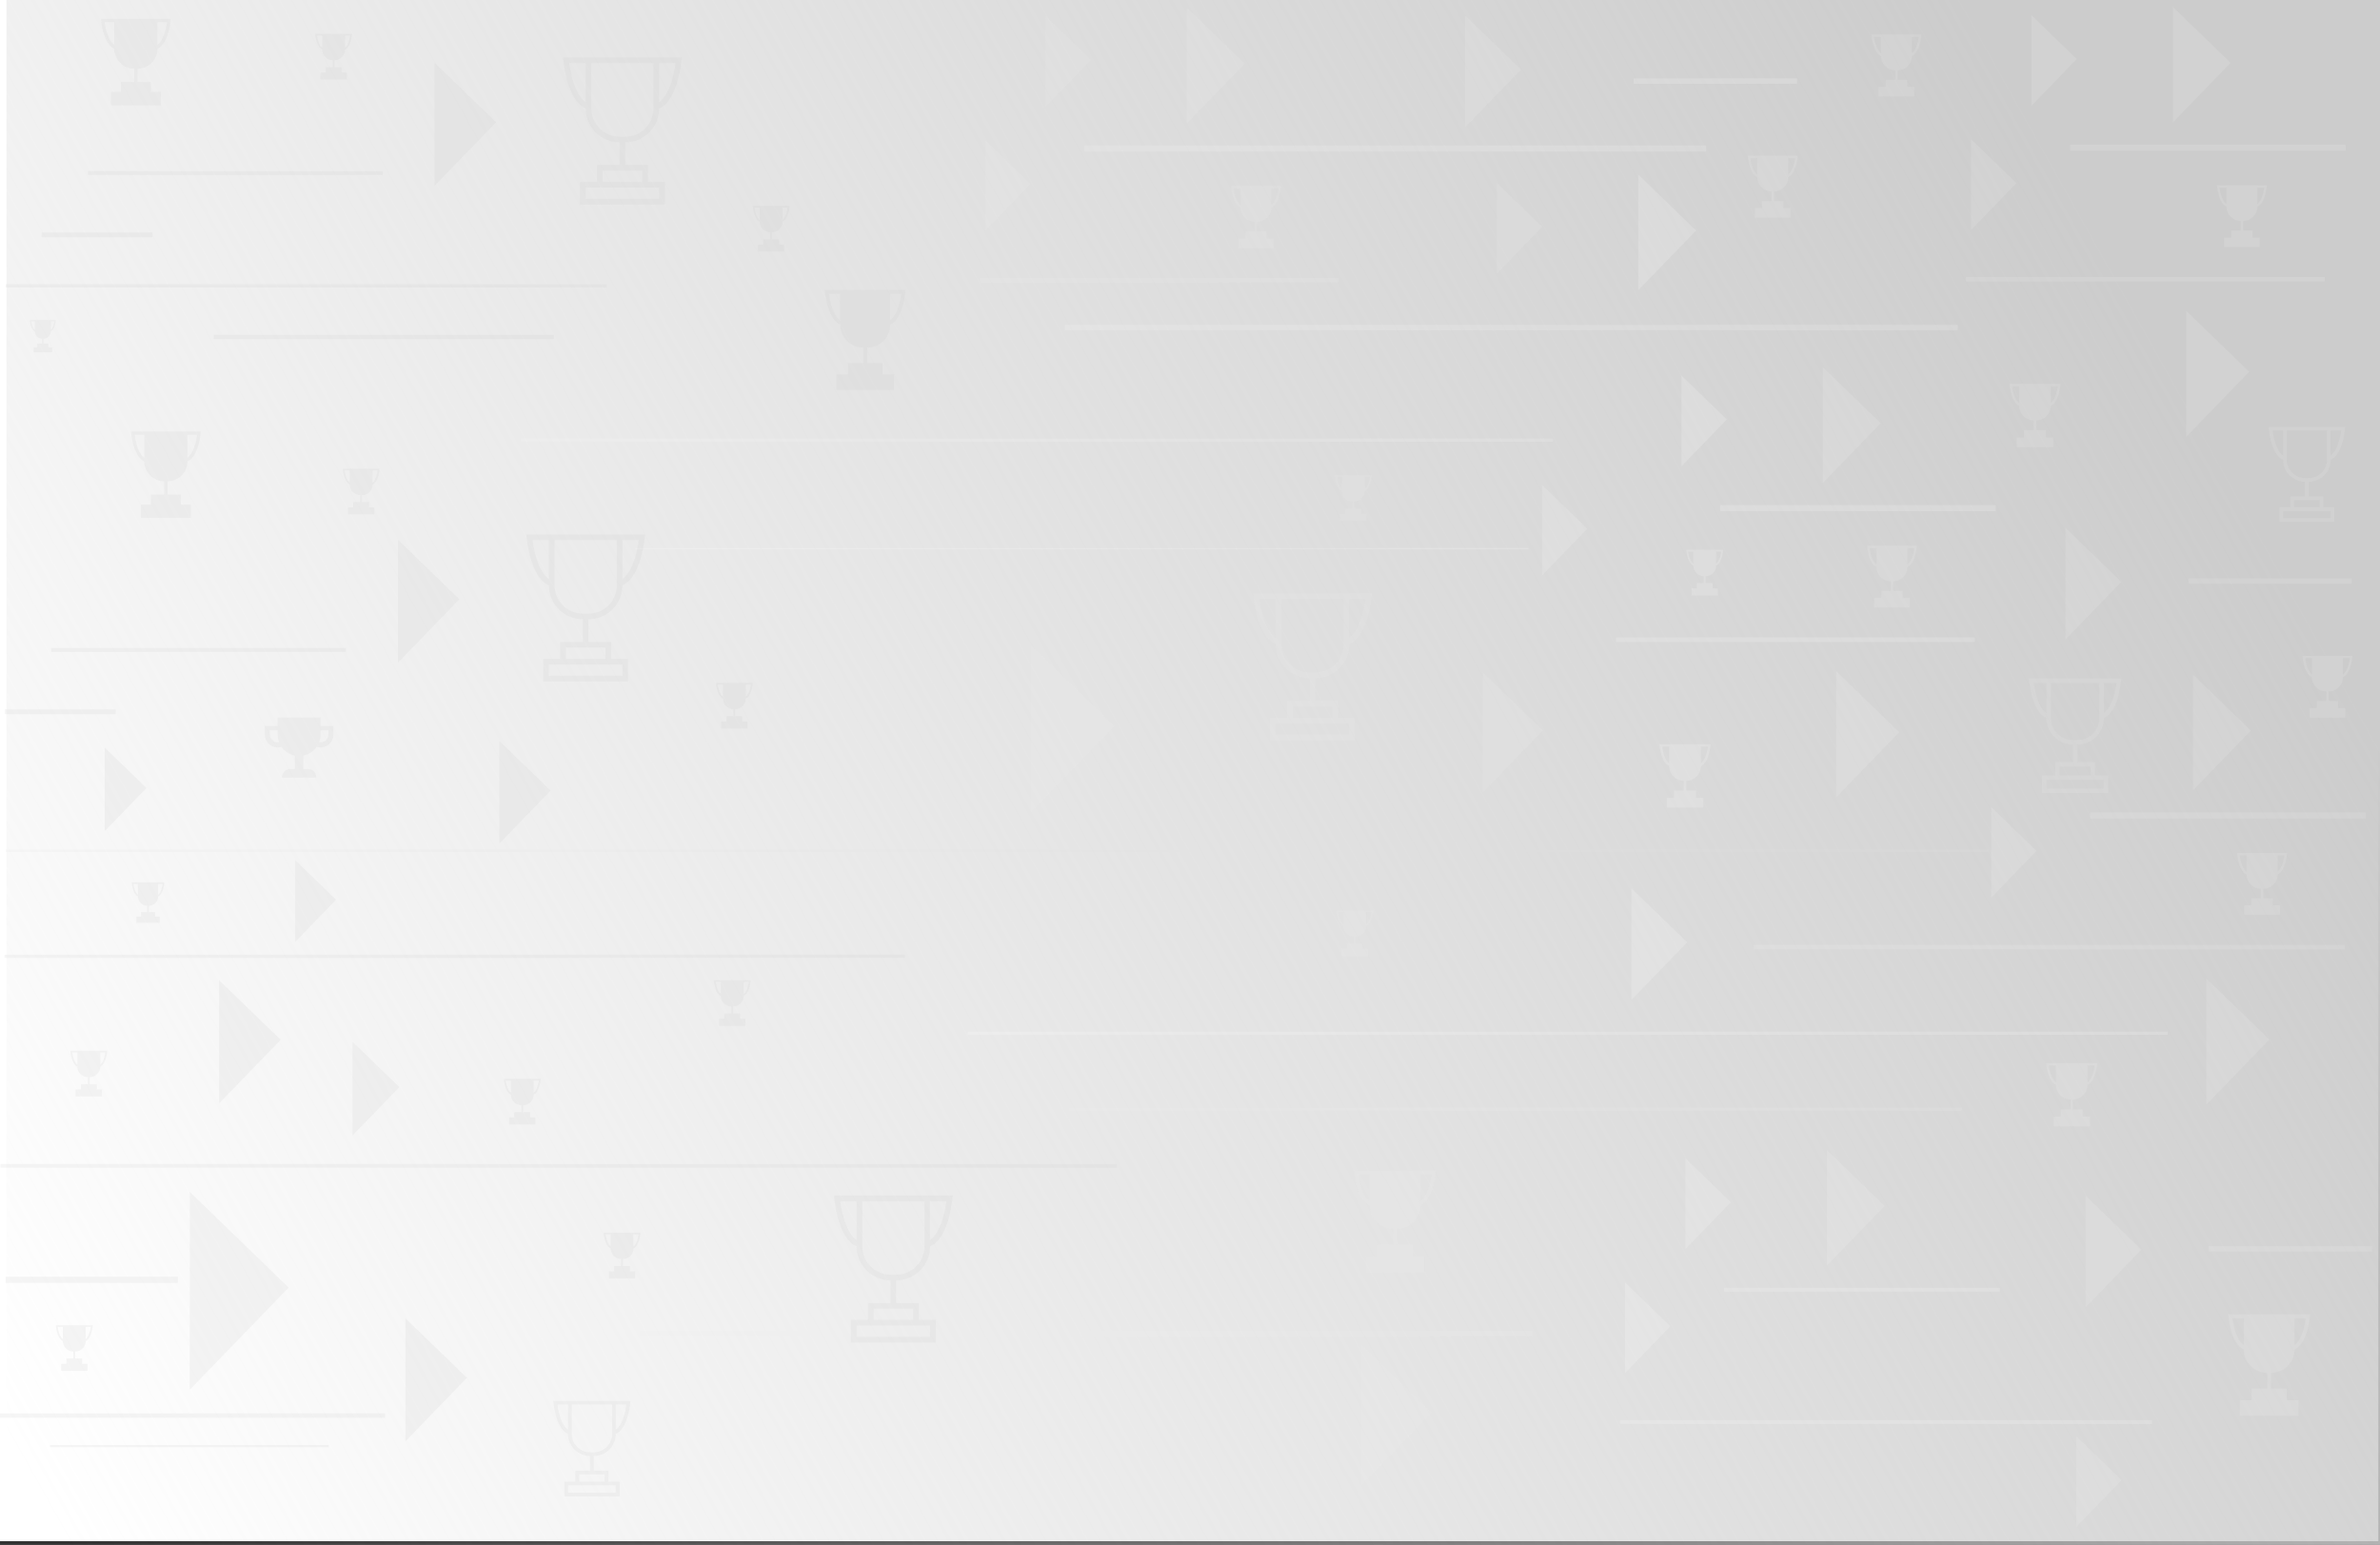 <?xml version="1.0" encoding="UTF-8" standalone="no"?>
<!-- Created with Inkscape (http://www.inkscape.org/) -->

<svg
   xmlns:dc="http://purl.org/dc/elements/1.1/"
   xmlns:cc="http://creativecommons.org/ns#"
   xmlns:rdf="http://www.w3.org/1999/02/22-rdf-syntax-ns#"
   xmlns:svg="http://www.w3.org/2000/svg"
   xmlns="http://www.w3.org/2000/svg"
   xmlns:xlink="http://www.w3.org/1999/xlink"
   xmlns:sodipodi="http://sodipodi.sourceforge.net/DTD/sodipodi-0.dtd"
   xmlns:inkscape="http://www.inkscape.org/namespaces/inkscape"
   width="972"
   height="631"
   id="svg2"
   version="1.1"
   inkscape:version="0.48.4 r9939"
   sodipodi:docname="background_challenge_w.svg">
  <rect width="100%" height="100%" fill="#333333" stroke="none"/>
  <defs
     id="defs4">
    <linearGradient
       inkscape:collect="always"
       id="linearGradient3985">
      <stop
         style="stop-color:#cccccc;stop-opacity:1;"
         offset="0"
         id="stop3987" />
      <stop
         style="stop-color:#cccccc;stop-opacity:0;"
         offset="1"
         id="stop3989" />
    </linearGradient>
    <linearGradient
       id="linearGradient3967">
      <stop
         style="stop-color:#0b6ed4;stop-opacity:1;"
         offset="0"
         id="stop3969" />
      <stop
         style="stop-color:#3282da;stop-opacity:0;"
         offset="1"
         id="stop3971" />
    </linearGradient>
    <linearGradient
       inkscape:collect="always"
       id="linearGradient3784">
      <stop
         style="stop-color:#ee6018;stop-opacity:1;"
         offset="0"
         id="stop3786" />
      <stop
         style="stop-color:#ee6018;stop-opacity:0;"
         offset="1"
         id="stop3788" />
    </linearGradient>
    <linearGradient
       inkscape:collect="always"
       xlink:href="#linearGradient3784"
       id="linearGradient3796"
       gradientUnits="userSpaceOnUse"
       gradientTransform="translate(427.143,-124.286)"
       x1="639.5"
       y1="455.219"
       x2="-113.786"
       y2="512.362" />
    <linearGradient
       inkscape:collect="always"
       xlink:href="#linearGradient3985"
       id="linearGradient3993"
       x1="1016.834"
       y1="1357.094"
       x2="157.866"
       y2="1837.927"
       gradientUnits="userSpaceOnUse"
       gradientTransform="translate(-137.381,-798.021)" />
  </defs>
  <sodipodi:namedview
     id="base"
     pagecolor="#ffffff"
     bordercolor="#666666"
     borderopacity="1.0"
     inkscape:pageopacity="0.0"
     inkscape:pageshadow="2"
     inkscape:zoom="1.4"
     inkscape:cx="535.58927"
     inkscape:cy="314.8292"
     inkscape:document-units="px"
     inkscape:current-layer="layer1"
     showgrid="false"
     inkscape:window-width="1855"
     inkscape:window-height="1056"
     inkscape:window-x="65"
     inkscape:window-y="24"
     inkscape:window-maximized="1" />
  <g
     inkscape:label="Calque 1"
     inkscape:groupmode="layer"
     id="layer1"
     transform="translate(0,-421.362)">
    <rect
       style="fill:#ffffff;fill-opacity:1;fill-rule:evenodd;stroke:none"
       id="rect2996-3"
       width="971.429"
       height="631.429"
       x="-0.107"
       y="419.398" />
    <rect
       style="fill:url(#linearGradient3993);fill-opacity:1;fill-rule:evenodd;stroke:none"
       id="rect2996-3-1"
       width="971.429"
       height="631.429"
       x="2.641"
       y="421.146" />
    <rect
       style="opacity:0.161;fill:#e2e2e2;fill-opacity:1;stroke:none"
       id="rect3798-6-5"
       width="809.754"
       height="1"
       x="2.354"
       y="768.335"
       ry="0.037" />
    <rect
       style="opacity:0.161;fill:#cccccc;fill-opacity:1;stroke:none"
       id="rect3798-6-5-6"
       width="367.736"
       height="1.275"
       x="1.844"
       y="811.308"
       ry="0.047" />
    <rect
       style="opacity:0.161;fill:#fefefe;fill-opacity:1;stroke:none"
       id="rect3798-6-5-6-0"
       width="490.092"
       height="1.26"
       x="395.198"
       y="-843.99"
       ry="0.047"
       transform="scale(1,-1)" />
    <rect
       style="opacity:0.161;fill:#fefefe;fill-opacity:1;stroke:none"
       id="rect3798-6-5-6-6"
       width="364.735"
       height="0.529"
       x="259.516"
       y="645.209"
       ry="0.02" />
    <rect
       style="opacity:0.161;fill:#cccccc;fill-opacity:1;stroke:none"
       id="rect3798-6-5-6-2"
       width="45.308"
       height="1.948"
       x="1.96"
       y="711.104"
       ry="0.072" />
    <rect
       style="opacity:0.161;fill:#fafafa;fill-opacity:1;stroke:none"
       id="rect3798-6-5-6-61"
       width="364.735"
       height="2.227"
       x="434.822"
       y="554.014"
       ry="0.082" />
    <rect
       style="opacity:0.161;fill:#cccccc;fill-opacity:1;stroke:none"
       id="rect3798-6-5-6-8"
       width="455.99"
       height="1.504"
       x="0.159"
       y="896.77"
       ry="0.056" />
    <path
       inkscape:connector-curvature="0"
       style="opacity:0.161;fill:#f1f1f1;fill-opacity:1;stroke:none"
       d="m 605.626,695.993 0,48.975 24.429,-25.229 c 0.025,-0.025 0.025,-0.071 0,-0.096 l -24.429,-23.649 z"
       id="rect4033-9" />
    <path
       inkscape:connector-curvature="0"
       style="opacity:0.161;fill:#f1f1f1;fill-opacity:1;stroke:none"
       d="m 555.899,970.507 0,57.55 28.706,-29.647 c 0.029,-0.03 0.03,-0.084 0,-0.113 l -28.706,-27.79 z"
       id="rect4033-2" />
    <path
       inkscape:connector-curvature="0"
       style="opacity:0.161;fill:#cccccc;fill-opacity:1;stroke:none"
       d="m 143.989,846.891 0,38.198 19.053,-19.678 c 0.019,-0.02 0.02,-0.056 0,-0.075 l -19.053,-18.445 z"
       id="rect4033-0" />
    <path
       inkscape:connector-curvature="0"
       style="opacity:0.111;fill:#ffffff;fill-opacity:1;stroke:none"
       d="m 749.934,695.493 0,51.495 25.686,-26.528 c 0.026,-0.027 0.027,-0.075 0,-0.101 l -25.686,-24.866 z"
       id="rect4033-9-3" />
    <path
       inkscape:connector-curvature="0"
       style="opacity:0.161;fill:#f8f8f8;fill-opacity:1;stroke:none"
       d="m 629.729,619.374 0,37.046 18.479,-19.084 c 0.019,-0.019 0.019,-0.054 0,-0.073 l -18.479,-17.889 z"
       id="rect4033-9-3-6" />
    <path
       inkscape:connector-curvature="0"
       style="opacity:0.161;fill:#cccccc;fill-opacity:1;stroke:none"
       d="m 162.488,641.799 0,50.246 25.063,-25.884 c 0.025,-0.026 0.026,-0.073 0,-0.099 l -25.063,-24.263 z"
       id="rect4033-7-7" />
    <path
       inkscape:connector-curvature="0"
       style="opacity:0.161;fill:#cccccc;fill-opacity:1;stroke:none"
       d="m 42.773,726.687 0,34.131 17.025,-17.583 c 0.017,-0.018 0.018,-0.05 0,-0.067 L 42.773,726.687 z"
       id="rect4033-7-5" />
    <path
       inkscape:connector-curvature="0"
       style="opacity:0.161;fill:#cccccc;fill-opacity:1;stroke:none"
       d="m 89.471,821.68 0,50.363 25.121,-25.945 c 0.025,-0.026 0.026,-0.073 0,-0.099 L 89.471,821.68 z"
       id="rect4033-7-3" />
    <rect
       style="opacity:0.161;fill:#ffffff;fill-opacity:1;stroke:none"
       id="rect3798-6-5-6-0-2"
       width="146.53"
       height="1.86"
       x="660.01"
       y="-683.574"
       ry="0.069"
       transform="scale(1,-1)" />
    <path
       inkscape:connector-curvature="0"
       style="opacity:0.161;fill:#ffffff;fill-opacity:1;stroke:none"
       d="m 666.288,784.17 0,45.573 22.732,-23.477 c 0.023,-0.024 0.024,-0.067 0,-0.089 l -22.732,-22.007 z"
       id="rect4033-9-3-9" />
    <path
       inkscape:connector-curvature="0"
       style="opacity:0.161;fill:#cccccc;fill-opacity:1;stroke:none"
       d="m 203.954,724.026 0,41.827 20.863,-21.547 c 0.021,-0.022 0.021,-0.061 0,-0.082 l -20.863,-20.198 z"
       id="rect4033-7-7-0" />
    <path
       inkscape:connector-curvature="0"
       style="opacity:0.161;fill:#cccccc;fill-opacity:1;stroke:none"
       d="m 120.547,772.653 0,33.408 16.664,-17.21 c 0.017,-0.017 0.017,-0.049 0,-0.066 l -16.664,-16.132 z"
       id="rect4033-7-7-1" />
    <rect
       style="opacity:0.161;fill:#cccccc;fill-opacity:1;stroke:none"
       id="rect3798-6-5-6-0-0"
       width="120.386"
       height="1.56"
       x="20.92"
       y="-687.627"
       ry="0.058"
       transform="scale(1,-1)" />
    <rect
       style="opacity:0.161;fill:#fafafa;fill-opacity:1;stroke:none"
       id="rect3798-6-5-6-0-2-2"
       width="421.62"
       height="1.29"
       x="212.626"
       y="-601.777"
       ry="0.048"
       transform="scale(1,-1)" />
    <path
       inkscape:connector-curvature="0"
       style="opacity:0.161;fill:#f1f1f1;fill-opacity:1;stroke:none"
       d="m 421.084,684.928 0,68.105 33.971,-35.085 c 0.034,-0.035 0.035,-0.099 0,-0.134 l -33.971,-32.887 z"
       id="rect4033-7-51" />
    <rect
       style="opacity:0.161;fill:#cccccc;fill-opacity:1;stroke:none"
       id="rect3798-6-5-6-2-7"
       width="138.964"
       height="1.648"
       x="87.277"
       y="558.146"
       ry="0.061" />
    <rect
       style="opacity:0.161;fill:#cccccc;fill-opacity:1;stroke:none"
       id="rect3798-6-5-6-2-1"
       width="245.529"
       height="1.347"
       x="2.326"
       y="537.433"
       ry="0.05" />
    <path
       inkscape:connector-curvature="0"
       style="opacity:0.161;fill:#cccccc;fill-opacity:1;stroke:none"
       d="m 77.506,908.155 0,80.791 40.299,-41.62 c 0.041,-0.042 0.042,-0.118 0,-0.159 L 77.506,908.155 z"
       id="rect4033-7-0" />
    <path
       inkscape:connector-curvature="0"
       style="opacity:0.161;fill:#cccccc;fill-opacity:1;stroke:none"
       d="m 165.588,959.785 0,50.246 25.063,-25.884 c 0.025,-0.026 0.026,-0.073 0,-0.099 l -25.063,-24.263 z"
       id="rect4033-7-7-6" />
    <rect
       style="opacity:0.161;fill:#cccccc;fill-opacity:1;stroke:none"
       id="rect3798-6-5-6-0-0-9"
       width="113.782"
       height="0.854"
       x="20.448"
       y="-1012.407"
       ry="0.032"
       transform="scale(1,-1)" />
    <rect
       style="opacity:0.161;fill:#cccccc;fill-opacity:1;stroke:none"
       id="rect3798-6-5-6-2-3-2"
       width="158.776"
       height="1.798"
       x="-1.479"
       y="998.606"
       ry="0.066" />
    <rect
       style="opacity:0.161;fill:#cccccc;fill-opacity:1;stroke:none"
       id="rect3798-6-5-6-2-12-4"
       width="70.372"
       height="2.548"
       x="2.273"
       y="942.772"
       ry="0.094" />
    <path
       inkscape:connector-curvature="0"
       style="opacity:0.111;fill:#ffffff;fill-opacity:1;stroke:none"
       d="m 744.476,571.359 0,47.235 23.561,-24.333 c 0.024,-0.025 0.024,-0.069 0,-0.093 l -23.561,-22.809 z"
       id="rect4033-9-3-6-4" />
    <path
       inkscape:connector-curvature="0"
       style="opacity:0.161;fill:#ffffff;fill-opacity:1;stroke:none"
       d="m 686.733,574.755 0,37.046 18.479,-19.084 c 0.019,-0.019 0.019,-0.054 0,-0.073 l -18.479,-17.889 z"
       id="rect4033-9-3-6-5" />
    <rect
       style="opacity:0.161;fill:#ffffff;fill-opacity:1;stroke:none"
       id="rect3798-6-5-6-0-2-9"
       width="112.569"
       height="2.461"
       x="702.524"
       y="-630.117"
       ry="0.091"
       transform="scale(1,-1)" />
    <rect
       style="opacity:0.161;fill:#f0f0f0;fill-opacity:1;stroke:none"
       id="rect3798-6-5-6-6-1"
       width="364.735"
       height="2.227"
       x="261.118"
       y="964.902"
       ry="0.082" />
    <rect
       style="opacity:0.161;fill:#f0f0f0;fill-opacity:1;stroke:none"
       id="rect3798-6-5-6-61-2"
       width="364.735"
       height="1.275"
       x="436.424"
       y="873.707"
       ry="0.047" />
    <path
       inkscape:connector-curvature="0"
       style="opacity:0.161;fill:#ffffff;fill-opacity:1;stroke:none"
       d="m 663.656,945.127 0,37.046 18.479,-19.084 c 0.018,-0.019 0.019,-0.054 0,-0.073 l -18.479,-17.889 z"
       id="rect4033-9-3-6-8" />
    <rect
       style="opacity:0.161;fill:#ffffff;fill-opacity:1;stroke:none"
       id="rect3798-6-5-6-0-2-96"
       width="217.241"
       height="1.568"
       x="661.612"
       y="-1002.974"
       ry="0.058"
       transform="scale(1,-1)" />
    <path
       inkscape:connector-curvature="0"
       style="opacity:0.111;fill:#ffffff;fill-opacity:1;stroke:none"
       d="m 746.078,891.051 0,47.235 23.561,-24.333 c 0.024,-0.025 0.024,-0.069 0,-0.093 l -23.561,-22.809 z"
       id="rect4033-9-3-6-4-0" />
    <path
       inkscape:connector-curvature="0"
       style="opacity:0.161;fill:#ffffff;fill-opacity:1;stroke:none"
       d="m 688.335,894.447 0,37.046 18.479,-19.084 c 0.018,-0.019 0.019,-0.054 0,-0.073 l -18.479,-17.889 z"
       id="rect4033-9-3-6-5-6" />
    <rect
       style="opacity:0.161;fill:#ffffff;fill-opacity:1;stroke:none"
       id="rect3798-6-5-6-0-2-9-4"
       width="112.569"
       height="1.56"
       x="704.126"
       y="-948.909"
       ry="0.058"
       transform="scale(1,-1)" />
    <path
       id="path3057"
       d="m 130.934,717.865 v -3.509 h -17.543 v 3.509 h -5.263 v 3.509 c 0,2.907 2.356,5.263 5.263,5.263 0.55,0 1.081,-0.084 1.58,-0.241 1.266,1.81 3.196,3.119 5.437,3.574 v 5.438 h -1.754 c -1.938,0 -3.509,1.571 -3.509,3.509 h 14.034 c 0,-1.938 -1.571,-3.509 -3.509,-3.509 h -1.754 v -5.438 c 2.241,-0.455 4.172,-1.765 5.437,-3.574 0.498,0.157 1.029,0.241 1.58,0.241 2.907,0 5.263,-2.356 5.263,-5.263 v -3.509 h -5.263 z m -17.543,6.688 c -1.753,0 -3.18,-1.426 -3.18,-3.18 v -1.754 h 3.18 v 1.754 c 0,1.102 0.203,2.155 0.575,3.127 -0.187,0.034 -0.378,0.053 -0.575,0.053 z M 134.114,721.373 c 0,1.753 -1.426,3.18 -3.18,3.18 -0.196,0 -0.388,-0.018 -0.575,-0.053 0.371,-0.971 0.575,-2.025 0.575,-3.127 v -1.754 h 3.18 v 1.754 z"
       inkscape:connector-curvature="0"
       style="opacity:0.161;fill:#cccccc;fill-opacity:1" />
    <path
       id="path3068"
       d="m 692.65,747.221 v -2.984 h -3.979 v -3.979 c 3.297,0 5.969,-2.669 5.969,-5.962 v -0.011 c 3.482,-1.492 3.979,-8.953 3.979,-8.953 h -20.891 c 0,0 0.497,7.461 3.979,8.953 v 0.011 c 0,3.291 2.677,5.959 5.969,5.962 v 3.979 h -3.979 v 2.984 h -2.984 v 3.979 h 14.922 v -3.979 h -2.984 z m -10.943,-20.89 v 6.864 c -2.334,-1.67 -2.885,-6.864 -2.885,-6.864 h 2.885 z m 12.914,0 h 2.885 c 0,0 -0.552,5.174 -2.885,6.844 v -6.844 z"
       inkscape:connector-curvature="0"
       style="opacity:0.161;fill:#ffffff;fill-opacity:1" />
    <path
       id="path3079"
       d="m 546.428,714.506 h 6.926 v 9.235 h -34.631 v -9.235 h 6.926 V 707.58 h 9.235 v -9.235 c -7.64,0 -13.852,-6.199 -13.852,-13.836 v -0.023 c -8.081,-3.463 -9.235,-20.779 -9.235,-20.779 h 48.483 c 0,0 -1.154,17.315 -9.235,20.779 v 0.023 c 0,7.642 -6.201,13.829 -13.852,13.836 V 707.58 h 9.235 v 6.926 z m -23.087,-48.483 v 18.451 c 0,6.386 5.169,11.562 11.546,11.562 h 2.304 c 6.377,0 11.546,-5.16 11.546,-11.562 v -18.451 h -25.396 z m -2.309,0 h -6.695 c 0,0 1.279,12.054 6.695,15.93 v -15.93 z m 29.972,0 v 15.884 c 5.416,-3.876 6.695,-15.884 6.695,-15.884 h -6.695 z m -23.046,43.866 v 4.617 h 16.161 v -4.617 h -16.161 z m -6.926,6.926 v 4.617 h 30.013 v -4.617 h -30.013 z"
       inkscape:connector-curvature="0"
       style="opacity:0.161;fill:#f1f1f1;fill-opacity:1" />
    <path
       id="path3068-3"
       d="m 777.07,665.606 v -2.915 h -3.887 v -3.887 c 3.22,0 5.83,-2.607 5.83,-5.823 v -0.01 c 3.401,-1.458 3.887,-8.745 3.887,-8.745 h -20.406 c 0,0 0.486,7.288 3.887,8.745 v 0.01 c 0,3.214 2.615,5.82 5.83,5.823 v 3.887 h -3.887 v 2.915 h -2.915 v 3.887 h 14.575 v -3.887 h -2.915 z m -10.689,-20.406 v 6.705 c -2.28,-1.631 -2.818,-6.705 -2.818,-6.705 h 2.818 z m 12.615,0 h 2.818 c 0,0 -0.539,5.054 -2.818,6.685 v -6.685 z"
       inkscape:connector-curvature="0"
       style="opacity:0.111;fill:#ffffff;fill-opacity:1" />
    <path
       id="path3068-6"
       d="m 555.929,631.2 v -2.153 h -2.871 v -2.871 c 2.379,0 4.306,-1.926 4.306,-4.301 v -0.008 c 2.512,-1.077 2.871,-6.46 2.871,-6.46 h -15.072 c 0,0 0.359,5.383 2.871,6.46 v 0.008 c 0,2.374 1.931,4.299 4.306,4.301 v 2.871 h -2.871 v 2.153 h -2.153 v 2.871 h 10.766 v -2.871 h -2.153 z m -7.895,-15.072 v 4.952 c -1.684,-1.205 -2.081,-4.952 -2.081,-4.952 h 2.081 z m 9.318,0 h 2.081 c 0,0 -0.398,3.733 -2.081,4.938 v -4.938 z"
       inkscape:connector-curvature="0"
       style="opacity:0.161;fill:#f1f1f1;fill-opacity:1" />
    <path
       id="path3068-7"
       d="m 360.416,574.351 v -4.716 h -6.288 v -6.288 c 5.21,0 9.432,-4.218 9.432,-9.421 v -0.017 c 5.502,-2.358 6.288,-14.148 6.288,-14.148 h -33.012 c 0,0 0.786,11.79 6.288,14.148 v 0.017 c 0,5.2 4.23,9.416 9.432,9.421 v 6.288 h -6.288 v 4.716 h -4.716 v 6.288 h 23.58 v -6.288 h -4.716 z m -17.292,-33.012 v 10.847 c -3.688,-2.639 -4.559,-10.847 -4.559,-10.847 h 4.559 z m 20.407,0 h 4.559 c 0,0 -0.872,8.176 -4.559,10.815 v -10.815 z"
       inkscape:connector-curvature="0"
       style="opacity:0.161;fill:#cccccc;fill-opacity:1" />
    <path
       id="path3068-5"
       d="m 556.529,808.908 v -2.153 h -2.871 v -2.871 c 2.379,0 4.306,-1.926 4.306,-4.301 v -0.008 c 2.512,-1.077 2.871,-6.46 2.871,-6.46 h -15.072 c 0,0 0.359,5.383 2.871,6.46 v 0.008 c 0,2.374 1.931,4.299 4.306,4.301 v 2.871 h -2.871 v 2.153 h -2.153 v 2.871 h 10.766 v -2.871 h -2.153 z m -7.895,-15.072 v 4.952 c -1.684,-1.205 -2.081,-4.952 -2.081,-4.952 h 2.081 z m 9.318,0 h 2.081 c 0,0 -0.398,3.733 -2.081,4.938 v -4.938 z"
       inkscape:connector-curvature="0"
       style="opacity:0.161;fill:#f1f1f1;fill-opacity:1" />
    <path
       id="path3068-7-6"
       d="m 73.864,627.44 v -4.073 h -5.43 v -5.43 c 4.499,0 8.145,-3.642 8.145,-8.136 v -0.014 c 4.751,-2.036 5.43,-12.218 5.43,-12.218 H 53.501 c 0,0 0.679,10.182 5.43,12.218 v 0.014 c 0,4.491 3.653,8.132 8.145,8.136 v 5.43 h -5.43 v 4.073 h -4.073 v 5.43 H 77.937 v -5.43 h -4.073 z m -14.933,-28.509 v 9.367 c -3.185,-2.279 -3.937,-9.367 -3.937,-9.367 h 3.937 z m 17.624,0 h 3.937 c 0,0 -0.753,7.061 -3.937,9.34 v -9.34 z"
       inkscape:connector-curvature="0"
       style="opacity:0.161;fill:#cccccc;fill-opacity:1" />
    <path
       id="path3068-6-2"
       d="m 150.727,628.589 v -2.153 h -2.871 v -2.871 c 2.379,0 4.306,-1.926 4.306,-4.301 v -0.008 c 2.512,-1.077 2.871,-6.46 2.871,-6.46 h -15.072 c 0,0 0.359,5.383 2.871,6.46 v 0.008 c 0,2.374 1.931,4.299 4.306,4.301 v 2.871 h -2.871 v 2.153 h -2.153 v 2.871 h 10.766 v -2.871 h -2.153 z m -7.895,-15.072 v 4.952 c -1.684,-1.205 -2.081,-4.952 -2.081,-4.952 h 2.081 z m 9.318,0 h 2.081 c 0,0 -0.398,3.733 -2.081,4.938 v -4.938 z"
       inkscape:connector-curvature="0"
       style="opacity:0.161;fill:#cccccc;fill-opacity:1" />
    <path
       id="path3068-6-9"
       d="m 303.131,716.041 v -2.153 h -2.871 v -2.871 c 2.379,0 4.306,-1.926 4.306,-4.301 v -0.008 c 2.512,-1.077 2.871,-6.46 2.871,-6.46 h -15.072 c 0,0 0.359,5.383 2.871,6.46 v 0.008 c 0,2.374 1.931,4.299 4.306,4.301 v 2.871 h -2.871 v 2.153 h -2.153 v 2.871 h 10.766 v -2.871 h -2.153 z m -7.895,-15.072 v 4.952 c -1.684,-1.205 -2.081,-4.952 -2.081,-4.952 h 2.081 z m 9.318,0 h 2.081 c 0,0 -0.398,3.733 -2.081,4.938 v -4.938 z"
       inkscape:connector-curvature="0"
       style="opacity:0.161;fill:#cccccc;fill-opacity:1" />
    <path
       id="path3068-6-1"
       d="m 302.281,837.454 v -2.153 h -2.871 v -2.871 c 2.379,0 4.306,-1.926 4.306,-4.301 v -0.008 c 2.512,-1.077 2.871,-6.46 2.871,-6.46 h -15.072 c 0,0 0.359,5.383 2.871,6.46 v 0.008 c 0,2.374 1.931,4.299 4.306,4.301 v 2.871 h -2.871 v 2.153 h -2.153 v 2.871 h 10.766 v -2.871 h -2.153 z m -7.895,-15.072 v 4.952 c -1.684,-1.205 -2.081,-4.952 -2.081,-4.952 h 2.081 z m 9.318,0 h 2.081 c 0,0 -0.398,3.733 -2.081,4.938 v -4.938 z"
       inkscape:connector-curvature="0"
       style="opacity:0.161;fill:#cccccc;fill-opacity:1" />
    <path
       id="path3068-6-27"
       d="m 216.528,877.783 v -2.153 h -2.871 v -2.871 c 2.379,0 4.306,-1.926 4.306,-4.301 v -0.008 c 2.512,-1.077 2.871,-6.46 2.871,-6.46 h -15.072 c 0,0 0.359,5.383 2.871,6.46 v 0.008 c 0,2.374 1.931,4.299 4.306,4.301 v 2.871 h -2.871 v 2.153 h -2.153 v 2.871 h 10.766 v -2.871 h -2.153 z m -7.895,-15.072 v 4.952 c -1.684,-1.205 -2.081,-4.952 -2.081,-4.952 h 2.081 z m 9.318,0 h 2.081 c 0,0 -0.398,3.733 -2.081,4.938 v -4.938 z"
       inkscape:connector-curvature="0"
       style="opacity:0.161;fill:#cccccc;fill-opacity:1" />
    <path
       id="path3068-6-0"
       d="m 39.503,866.321 v -2.153 h -2.871 v -2.871 c 2.379,0 4.306,-1.926 4.306,-4.301 v -0.008 c 2.512,-1.077 2.871,-6.46 2.871,-6.46 H 28.737 c 0,0 0.359,5.383 2.871,6.46 v 0.008 c 0,2.374 1.931,4.299 4.306,4.301 v 2.871 h -2.871 v 2.153 h -2.153 v 2.871 H 41.656 v -2.871 h -2.153 z m -7.895,-15.072 v 4.952 c -1.684,-1.205 -2.081,-4.952 -2.081,-4.952 h 2.081 z m 9.318,0 h 2.081 c 0,0 -0.398,3.733 -2.081,4.938 v -4.938 z"
       inkscape:connector-curvature="0"
       style="opacity:0.161;fill:#cccccc;fill-opacity:1" />
    <path
       id="path3068-6-93"
       d="m 257.282,940.613 v -2.153 h -2.871 v -2.871 c 2.379,0 4.306,-1.926 4.306,-4.301 v -0.008 c 2.512,-1.077 2.871,-6.46 2.871,-6.46 h -15.072 c 0,0 0.359,5.383 2.871,6.46 v 0.008 c 0,2.374 1.931,4.299 4.306,4.301 v 2.871 h -2.871 v 2.153 h -2.153 v 2.871 h 10.766 v -2.871 h -2.153 z m -7.895,-15.072 v 4.952 c -1.684,-1.205 -2.081,-4.952 -2.081,-4.952 h 2.081 z m 9.318,0 h 2.081 c 0,0 -0.398,3.733 -2.081,4.938 v -4.938 z"
       inkscape:connector-curvature="0"
       style="opacity:0.161;fill:#cccccc;fill-opacity:1" />
    <path
       id="path3068-6-6"
       d="m 19.763,563.213 v -1.517 h -2.022 v -2.022 c 1.675,0 3.033,-1.356 3.033,-3.029 v -0.005 c 1.769,-0.758 2.022,-4.55 2.022,-4.55 H 12.18 c 0,0 0.253,3.791 2.022,4.55 v 0.005 c 0,1.672 1.36,3.028 3.033,3.029 v 2.022 h -2.022 v 1.517 h -1.517 v 2.022 h 7.583 v -2.022 h -1.517 z m -5.561,-10.616 v 3.488 c -1.186,-0.849 -1.466,-3.488 -1.466,-3.488 h 1.466 z m 6.562,0 h 1.466 c 0,0 -0.281,2.629 -1.466,3.478 v -3.478 z"
       inkscape:connector-curvature="0"
       style="opacity:0.161;fill:#cccccc;fill-opacity:1" />
    <path
       id="path3068-6-06"
       d="m 33.559,978.395 v -2.153 H 30.688 v -2.871 c 2.379,0 4.306,-1.926 4.306,-4.301 v -0.008 c 2.512,-1.077 2.871,-6.46 2.871,-6.46 H 22.793 c 0,0 0.359,5.383 2.871,6.46 v 0.008 c 0,2.374 1.931,4.299 4.306,4.301 v 2.871 h -2.871 v 2.153 h -2.153 v 2.871 h 10.766 v -2.871 h -2.153 z m -7.895,-15.072 v 4.952 c -1.684,-1.205 -2.081,-4.952 -2.081,-4.952 h 2.081 z m 9.318,0 h 2.081 c 0,0 -0.398,3.733 -2.081,4.938 v -4.938 z"
       inkscape:connector-curvature="0"
       style="opacity:0.161;fill:#cccccc;fill-opacity:1" />
    <path
       id="path3068-6-26"
       d="m 63.325,795.753 v -1.908 h -2.544 v -2.544 c 2.108,0 3.817,-1.707 3.817,-3.812 v -0.007 c 2.226,-0.954 2.544,-5.725 2.544,-5.725 H 53.783 c 0,0 0.318,4.771 2.544,5.725 v 0.007 c 0,2.104 1.712,3.81 3.817,3.812 v 2.544 h -2.544 v 1.908 h -1.908 v 2.544 h 9.542 v -2.544 H 63.325 z M 56.328,782.394 v 4.389 c -1.492,-1.068 -1.845,-4.389 -1.845,-4.389 h 1.845 z m 8.258,0 h 1.845 c 0,0 -0.353,3.308 -1.845,4.376 v -4.376 z"
       inkscape:connector-curvature="0"
       style="opacity:0.161;fill:#cccccc;fill-opacity:1" />
    <path
       id="path3068-6-18"
       d="m 576.894,934.477 v -4.785 h -6.38 v -6.38 c 5.286,0 9.57,-4.28 9.57,-9.559 v -0.017 c 5.583,-2.393 6.38,-14.356 6.38,-14.356 h -33.496 c 0,0 0.798,11.963 6.38,14.356 v 0.017 c 0,5.277 4.292,9.554 9.57,9.559 v 6.38 h -6.38 v 4.785 h -4.785 v 6.38 h 23.926 v -6.38 h -4.785 z m -17.546,-33.496 v 11.006 c -3.742,-2.678 -4.626,-11.006 -4.626,-11.006 h 4.626 z m 20.707,0 h 4.626 c 0,0 -0.885,8.296 -4.626,10.974 v -10.974 z"
       inkscape:connector-curvature="0"
       style="opacity:0.161;fill:#f1f1f1;fill-opacity:1" />
    <path
       id="path3079-7"
       d="m 375.242,960.452 h 6.926 v 9.235 h -34.631 v -9.235 h 6.926 v -6.926 h 9.235 v -9.235 c -7.64,0 -13.852,-6.199 -13.852,-13.836 v -0.023 c -8.081,-3.463 -9.235,-20.779 -9.235,-20.779 h 48.483 c 0,0 -1.154,17.315 -9.235,20.779 v 0.023 c 0,7.642 -6.201,13.829 -13.852,13.836 v 9.235 h 9.235 v 6.926 z m -23.087,-48.483 v 18.451 c 0,6.386 5.169,11.562 11.546,11.562 h 2.304 c 6.377,0 11.546,-5.16 11.546,-11.562 v -18.451 h -25.396 z m -2.309,0 h -6.695 c 0,0 1.279,12.054 6.695,15.93 v -15.93 z m 29.972,0 v 15.884 c 5.416,-3.876 6.695,-15.884 6.695,-15.884 h -6.695 z m -23.046,43.866 v 4.617 h 16.161 v -4.617 h -16.161 z m -6.926,6.926 v 4.617 h 30.013 v -4.617 h -30.013 z"
       inkscape:connector-curvature="0"
       style="opacity:0.161;fill:#cccccc;fill-opacity:1" />
    <path
       id="path3079-7-9"
       d="m 248.492,1026.516 h 4.5 v 6 h -22.502 v -6 h 4.5 v -4.5 h 6 v -6 c -4.964,0 -9.001,-4.028 -9.001,-8.99 v -0.015 c -5.25,-2.25 -6,-13.501 -6,-13.501 h 31.502 c 0,0 -0.75,11.251 -6,13.501 v 0.015 c 0,4.965 -4.029,8.986 -9.001,8.99 v 6 h 6 v 4.5 z m -15.001,-31.502 v 11.989 c 0,4.149 3.359,7.513 7.502,7.513 h 1.497 c 4.143,0 7.502,-3.353 7.502,-7.513 v -11.989 h -16.501 z m -1.5,0 h -4.35 c 0,0 0.831,7.832 4.35,10.351 v -10.351 z m 19.474,0 v 10.321 c 3.519,-2.519 4.35,-10.321 4.35,-10.321 h -4.35 z m -14.974,28.502 v 3 h 10.501 v -3 h -10.501 z m -4.5,4.5 v 3 h 19.501 v -3 h -19.501 z"
       inkscape:connector-curvature="0"
       style="opacity:0.161;fill:#cccccc;fill-opacity:1" />
    <path
       id="path3079-7-2"
       d="m 249.583,690.457 h 6.926 v 9.235 h -34.631 v -9.235 h 6.926 v -6.926 h 9.235 v -9.235 c -7.64,0 -13.852,-6.199 -13.852,-13.836 v -0.023 c -8.081,-3.463 -9.235,-20.779 -9.235,-20.779 h 48.483 c 0,0 -1.154,17.315 -9.235,20.779 v 0.023 c 0,7.642 -6.201,13.829 -13.852,13.836 v 9.235 h 9.235 v 6.926 z m -23.087,-48.483 v 18.451 c 0,6.386 5.169,11.562 11.546,11.562 h 2.304 c 6.377,0 11.546,-5.16 11.546,-11.562 v -18.451 h -25.396 z m -2.309,0 h -6.695 c 0,0 1.279,12.054 6.695,15.93 v -15.93 z m 29.972,0 v 15.884 c 5.416,-3.876 6.695,-15.884 6.695,-15.884 h -6.695 z m -23.046,43.866 v 4.617 h 16.161 v -4.617 H 231.114 z m -6.926,6.926 v 4.617 h 30.013 v -4.617 h -30.013 z"
       inkscape:connector-curvature="0"
       style="opacity:0.161;fill:#cccccc;fill-opacity:1" />
    <path
       inkscape:connector-curvature="0"
       style="opacity:0.111;fill:#ffffff;fill-opacity:1;stroke:none"
       d="m 892.848,548.29 0,51.495 25.686,-26.528 c 0.026,-0.027 0.027,-0.075 0,-0.101 l -25.686,-24.866 z"
       id="rect4033-9-3-2" />
    <path
       inkscape:connector-curvature="0"
       style="opacity:0.111;fill:#ffffff;fill-opacity:1;stroke:none"
       d="m 804.968,478.231 0,37.046 18.479,-19.084 c 0.019,-0.019 0.019,-0.054 0,-0.073 l -18.479,-17.889 z"
       id="rect4033-9-3-6-3" />
    <rect
       style="opacity:0.111;fill:#ffffff;fill-opacity:1;stroke:none"
       id="rect3798-6-5-6-0-6-7"
       width="66.72"
       height="2.161"
       x="893.771"
       y="-659.782"
       ry="0.08"
       transform="scale(1,-1)" />
    <rect
       style="opacity:0.111;fill:#ffffff;fill-opacity:1;stroke:none"
       id="rect3798-6-5-6-0-2-5"
       width="146.53"
       height="1.86"
       x="802.924"
       y="-536.371"
       ry="0.069"
       transform="scale(1,-1)" />
    <path
       inkscape:connector-curvature="0"
       style="opacity:0.111;fill:#ffffff;fill-opacity:1;stroke:none"
       d="m 843.547,636.966 0,45.573 22.732,-23.477 c 0.023,-0.024 0.024,-0.067 0,-0.089 L 843.547,636.966 z"
       id="rect4033-9-3-9-9" />
    <path
       inkscape:connector-curvature="0"
       style="opacity:0.111;fill:#ffffff;fill-opacity:1;stroke:none"
       d="m 887.39,424.155 0,47.235 23.561,-24.333 c 0.024,-0.025 0.024,-0.069 0,-0.093 l -23.561,-22.809 z"
       id="rect4033-9-3-6-4-2" />
    <path
       inkscape:connector-curvature="0"
       style="opacity:0.111;fill:#ffffff;fill-opacity:1;stroke:none"
       d="m 829.647,427.551 0,37.046 18.479,-19.084 c 0.019,-0.019 0.019,-0.054 0,-0.073 l -18.479,-17.889 z"
       id="rect4033-9-3-6-5-2" />
    <rect
       style="opacity:0.111;fill:#ffffff;fill-opacity:1;stroke:none"
       id="rect3798-6-5-6-0-2-9-8"
       width="112.569"
       height="2.461"
       x="845.438"
       y="-482.913"
       ry="0.091"
       transform="scale(1,-1)" />
    <path
       id="path3068-9"
       d="m 835.564,600.017 v -2.984 h -3.979 v -3.979 c 3.297,0 5.969,-2.669 5.969,-5.962 v -0.011 c 3.482,-1.492 3.979,-8.953 3.979,-8.953 H 820.643 c 0,0 0.497,7.461 3.979,8.953 v 0.011 c 0,3.291 2.677,5.959 5.969,5.962 v 3.979 h -3.979 v 2.984 h -2.984 v 3.979 h 14.922 v -3.979 h -2.984 z m -10.943,-20.89 v 6.864 c -2.334,-1.67 -2.885,-6.864 -2.885,-6.864 h 2.885 z m 12.914,0 h 2.885 c 0,0 -0.552,5.174 -2.885,6.844 v -6.844 z"
       inkscape:connector-curvature="0"
       style="opacity:0.111;fill:#ffffff;fill-opacity:1" />
    <path
       id="path3068-3-7"
       d="m 919.984,518.402 v -2.915 h -3.887 v -3.887 c 3.22,0 5.83,-2.607 5.83,-5.823 v -0.01 c 3.401,-1.458 3.887,-8.745 3.887,-8.745 h -20.406 c 0,0 0.486,7.288 3.887,8.745 v 0.01 c 0,3.214 2.615,5.82 5.83,5.823 v 3.887 h -3.887 v 2.915 h -2.915 v 3.887 h 14.575 v -3.887 h -2.915 z m -10.689,-20.406 v 6.705 c -2.28,-1.631 -2.818,-6.705 -2.818,-6.705 h 2.818 z m 12.615,0 h 2.818 c 0,0 -0.539,5.054 -2.818,6.685 v -6.685 z"
       inkscape:connector-curvature="0"
       style="opacity:0.111;fill:#ffffff;fill-opacity:1" />
    <path
       id="path3068-5-6"
       d="m 699.443,661.704 v -2.153 h -2.871 v -2.871 c 2.379,0 4.306,-1.926 4.306,-4.301 v -0.008 c 2.512,-1.077 2.871,-6.46 2.871,-6.46 h -15.072 c 0,0 0.359,5.383 2.871,6.46 v 0.008 c 0,2.374 1.931,4.299 4.306,4.301 v 2.871 h -2.871 v 2.153 h -2.153 v 2.871 h 10.766 v -2.871 h -2.153 z m -7.895,-15.072 v 4.952 c -1.684,-1.205 -2.081,-4.952 -2.081,-4.952 h 2.081 z m 9.318,0 h 2.081 c 0,0 -0.398,3.733 -2.081,4.938 v -4.938 z"
       inkscape:connector-curvature="0"
       style="opacity:0.161;fill:#ffffff;fill-opacity:1" />
    <path
       inkscape:connector-curvature="0"
       style="opacity:0.111;fill:#ffffff;fill-opacity:1;stroke:none"
       d="m 901.085,821.031 0,51.495 25.686,-26.528 c 0.026,-0.027 0.027,-0.075 0,-0.101 L 901.085,821.031 z"
       id="rect4033-9-3-2-1" />
    <path
       inkscape:connector-curvature="0"
       style="opacity:0.111;fill:#ffffff;fill-opacity:1;stroke:none"
       d="m 813.205,750.972 0,37.046 18.479,-19.084 c 0.019,-0.019 0.019,-0.054 0,-0.073 L 813.205,750.972 z"
       id="rect4033-9-3-6-3-2" />
    <rect
       style="opacity:0.111;fill:#ffffff;fill-opacity:1;stroke:none"
       id="rect3798-6-5-6-0-6-7-9"
       width="66.72"
       height="2.161"
       x="902.008"
       y="-932.523"
       ry="0.08"
       transform="scale(1,-1)" />
    <rect
       style="opacity:0.111;fill:#ffffff;fill-opacity:1;stroke:none"
       id="rect3798-6-5-6-0-2-5-3"
       width="241.485"
       height="1.86"
       x="716.206"
       y="-809.112"
       ry="0.069"
       transform="scale(1,-1)" />
    <path
       inkscape:connector-curvature="0"
       style="opacity:0.111;fill:#ffffff;fill-opacity:1;stroke:none"
       d="m 851.784,909.707 0,45.573 22.732,-23.477 c 0.023,-0.024 0.024,-0.067 0,-0.089 l -22.732,-22.007 z"
       id="rect4033-9-3-9-9-1" />
    <path
       inkscape:connector-curvature="0"
       style="opacity:0.111;fill:#ffffff;fill-opacity:1;stroke:none"
       d="m 895.626,696.896 0,47.235 23.561,-24.333 c 0.024,-0.025 0.024,-0.069 0,-0.093 l -23.561,-22.809 z"
       id="rect4033-9-3-6-4-2-9" />
    <rect
       style="opacity:0.111;fill:#ffffff;fill-opacity:1;stroke:none"
       id="rect3798-6-5-6-0-2-9-8-7"
       width="112.569"
       height="2.461"
       x="853.674"
       y="-755.654"
       ry="0.091"
       transform="scale(1,-1)" />
    <path
       id="path3068-9-8"
       d="m 850.586,877.401 v -2.984 h -3.979 v -3.979 c 3.297,0 5.969,-2.669 5.969,-5.962 v -0.011 c 3.482,-1.492 3.979,-8.953 3.979,-8.953 H 835.665 c 0,0 0.497,7.461 3.979,8.953 v 0.011 c 0,3.291 2.677,5.959 5.969,5.962 v 3.979 h -3.979 v 2.984 h -2.984 v 3.979 h 14.922 v -3.979 h -2.984 z m -10.943,-20.89 v 6.864 c -2.334,-1.67 -2.885,-6.864 -2.885,-6.864 h 2.885 z m 12.914,0 h 2.885 c 0,0 -0.552,5.174 -2.885,6.844 v -6.844 z"
       inkscape:connector-curvature="0"
       style="opacity:0.111;fill:#ffffff;fill-opacity:1" />
    <path
       id="path3068-3-7-4"
       d="m 928.221,791.143 v -2.915 h -3.887 v -3.887 c 3.22,0 5.83,-2.607 5.83,-5.823 v -0.01 c 3.401,-1.458 3.887,-8.745 3.887,-8.745 h -20.406 c 0,0 0.486,7.288 3.887,8.745 v 0.01 c 0,3.214 2.615,5.82 5.83,5.823 v 3.887 h -3.887 v 2.915 h -2.915 v 3.887 h 14.575 v -3.887 h -2.915 z m -10.689,-20.406 v 6.705 c -2.28,-1.631 -2.818,-6.705 -2.818,-6.705 h 2.818 z m 12.615,0 h 2.818 c 0,0 -0.539,5.054 -2.818,6.685 v -6.685 z"
       inkscape:connector-curvature="0"
       style="opacity:0.111;fill:#ffffff;fill-opacity:1" />
    <path
       id="path3068-3-0"
       d="m 954.926,710.586 v -2.915 h -3.887 v -3.887 c 3.22,0 5.83,-2.607 5.83,-5.823 v -0.01 c 3.401,-1.458 3.887,-8.745 3.887,-8.745 h -20.406 c 0,0 0.486,7.288 3.887,8.745 v 0.01 c 0,3.214 2.615,5.82 5.83,5.823 v 3.887 h -3.887 v 2.915 h -2.915 v 3.887 h 14.575 v -3.887 h -2.915 z m -10.689,-20.406 v 6.705 c -2.28,-1.631 -2.818,-6.705 -2.818,-6.705 h 2.818 z m 12.615,0 h 2.818 c 0,0 -0.539,5.054 -2.818,6.685 v -6.685 z"
       inkscape:connector-curvature="0"
       style="opacity:0.111;fill:#ffffff;fill-opacity:1" />
    <path
       inkscape:connector-curvature="0"
       style="opacity:0.111;fill:#ffffff;fill-opacity:1;stroke:none"
       d="m 847.941,1007.953 0,37.046 18.479,-19.084 c 0.018,-0.019 0.019,-0.054 0,-0.073 l -18.479,-17.889 z"
       id="rect4033-9-3-6-8-6" />
    <path
       inkscape:connector-curvature="0"
       style="opacity:0.111;fill:#ffffff;fill-opacity:1;stroke:none"
       d="m 980.706,959.294 0,37.046 18.479,-19.084 c 0.018,-0.019 0.019,-0.054 0,-0.073 L 980.706,959.294 z"
       id="rect4033-9-3-6-5-6-1" />
    <path
       id="path3068-6-18-0"
       d="m 933.915,993.263 v -4.785 h -6.38 v -6.38 c 5.286,0 9.57,-4.28 9.57,-9.559 v -0.017 c 5.583,-2.393 6.38,-14.356 6.38,-14.356 h -33.496 c 0,0 0.798,11.963 6.38,14.356 v 0.017 c 0,5.277 4.292,9.554 9.57,9.559 v 6.38 h -6.38 v 4.785 h -4.785 v 6.38 h 23.926 v -6.38 h -4.785 z m -17.546,-33.496 v 11.006 c -3.742,-2.678 -4.626,-11.006 -4.626,-11.006 h 4.626 z m 20.707,0 h 4.626 c 0,0 -0.885,8.296 -4.626,10.974 v -10.974 z"
       inkscape:connector-curvature="0"
       style="opacity:0.111;fill:#ffffff;fill-opacity:1" />
    <rect
       style="opacity:0.161;fill:#cccccc;fill-opacity:1;stroke:none"
       id="rect3798-6-5-6-2-6"
       width="45.308"
       height="1.948"
       x="16.967"
       y="516.306"
       ry="0.072" />
    <path
       inkscape:connector-curvature="0"
       style="opacity:0.161;fill:#cccccc;fill-opacity:1;stroke:none"
       d="m 177.496,447.002 0,50.246 25.063,-25.884 c 0.025,-0.026 0.026,-0.073 0,-0.099 l -25.063,-24.263 z"
       id="rect4033-7-7-3" />
    <rect
       style="opacity:0.161;fill:#cccccc;fill-opacity:1;stroke:none"
       id="rect3798-6-5-6-0-0-2"
       width="120.386"
       height="1.56"
       x="35.928"
       y="-492.83"
       ry="0.058"
       transform="scale(1,-1)" />
    <path
       id="path3068-7-6-0"
       d="m 61.598,458.907 v -4.073 h -5.43 v -5.43 c 4.499,0 8.145,-3.642 8.145,-8.136 v -0.014 c 4.751,-2.036 5.43,-12.218 5.43,-12.218 H 41.234 c 0,0 0.679,10.182 5.43,12.218 v 0.014 c 0,4.491 3.653,8.132 8.145,8.136 v 5.43 h -5.43 v 4.073 h -4.073 v 5.43 h 20.363 v -5.43 h -4.073 z m -14.933,-28.509 v 9.367 c -3.185,-2.279 -3.937,-9.367 -3.937,-9.367 h 3.937 z m 17.624,0 h 3.937 c 0,0 -0.753,7.061 -3.937,9.34 v -9.34 z"
       inkscape:connector-curvature="0"
       style="opacity:0.161;fill:#cccccc;fill-opacity:1" />
    <path
       id="path3068-6-2-6"
       d="m 139.471,450.965 v -2.153 h -2.871 v -2.871 c 2.379,0 4.306,-1.926 4.306,-4.301 v -0.008 c 2.512,-1.077 2.871,-6.46 2.871,-6.46 h -15.072 c 0,0 0.359,5.383 2.871,6.46 v 0.008 c 0,2.374 1.931,4.299 4.306,4.301 v 2.871 h -2.871 v 2.153 h -2.153 v 2.871 h 10.766 v -2.871 h -2.153 z m -7.895,-15.072 v 4.952 c -1.684,-1.205 -2.081,-4.952 -2.081,-4.952 h 2.081 z m 9.318,0 h 2.081 c 0,0 -0.398,3.733 -2.081,4.938 v -4.938 z"
       inkscape:connector-curvature="0"
       style="opacity:0.161;fill:#cccccc;fill-opacity:1" />
    <path
       id="path3068-6-9-1"
       d="m 318.138,521.244 v -2.153 h -2.871 v -2.871 c 2.379,0 4.306,-1.926 4.306,-4.301 v -0.008 c 2.512,-1.077 2.871,-6.46 2.871,-6.46 h -15.072 c 0,0 0.359,5.383 2.871,6.46 v 0.008 c 0,2.374 1.931,4.299 4.306,4.301 v 2.871 h -2.871 v 2.153 h -2.153 v 2.871 h 10.766 v -2.871 h -2.153 z m -7.895,-15.072 v 4.952 c -1.684,-1.205 -2.081,-4.952 -2.081,-4.952 h 2.081 z m 9.318,0 h 2.081 c 0,0 -0.398,3.733 -2.081,4.938 v -4.938 z"
       inkscape:connector-curvature="0"
       style="opacity:0.161;fill:#cccccc;fill-opacity:1" />
    <path
       id="path3079-7-2-5"
       d="m 264.591,495.66 h 6.926 v 9.235 h -34.631 v -9.235 h 6.926 v -6.926 h 9.235 v -9.235 c -7.64,0 -13.852,-6.199 -13.852,-13.836 v -0.023 c -8.081,-3.463 -9.235,-20.779 -9.235,-20.779 h 48.483 c 0,0 -1.154,17.315 -9.235,20.779 v 0.023 c 0,7.642 -6.201,13.829 -13.852,13.836 v 9.235 h 9.235 v 6.926 z m -23.087,-48.483 v 18.451 c 0,6.386 5.169,11.562 11.546,11.562 h 2.304 c 6.377,0 11.546,-5.16 11.546,-11.562 v -18.451 h -25.396 z m -2.309,0 h -6.695 c 0,0 1.279,12.054 6.695,15.93 v -15.93 z m 29.972,0 v 15.884 c 5.416,-3.876 6.695,-15.884 6.695,-15.884 h -6.695 z m -23.046,43.866 v 4.617 h 16.161 v -4.617 h -16.161 z m -6.926,6.926 v 4.617 h 30.013 v -4.617 h -30.013 z"
       inkscape:connector-curvature="0"
       style="opacity:0.161;fill:#cccccc;fill-opacity:1" />
    <path
       inkscape:connector-curvature="0"
       style="opacity:0.161;fill:#f1f1f1;fill-opacity:1;stroke:none"
       d="m 402.305,478.584 0,37.046 18.479,-19.084 c 0.019,-0.019 0.019,-0.054 0,-0.073 l -18.479,-17.889 z"
       id="rect4033-9-3-6-3-5" />
    <rect
       style="opacity:0.161;fill:#f1f1f1;fill-opacity:1;stroke:none"
       id="rect3798-6-5-6-0-2-5-4"
       width="146.53"
       height="1.86"
       x="400.261"
       y="-536.724"
       ry="0.069"
       transform="scale(1,-1)" />
    <path
       inkscape:connector-curvature="0"
       style="opacity:0.161;fill:#f1f1f1;fill-opacity:1;stroke:none"
       d="m 484.727,424.508 0,47.235 23.561,-24.333 c 0.024,-0.025 0.024,-0.069 0,-0.093 l -23.561,-22.809 z"
       id="rect4033-9-3-6-4-2-7" />
    <path
       inkscape:connector-curvature="0"
       style="opacity:0.161;fill:#f1f1f1;fill-opacity:1;stroke:none"
       d="m 426.984,427.904 0,37.046 18.479,-19.084 c 0.019,-0.019 0.019,-0.054 0,-0.073 L 426.984,427.904 z"
       id="rect4033-9-3-6-5-2-6" />
    <rect
       style="opacity:0.161;fill:#f8f8f8;fill-opacity:1;stroke:none"
       id="rect3798-6-5-6-0-2-9-8-5"
       width="253.99"
       height="2.461"
       x="442.775"
       y="-483.266"
       ry="0.091"
       transform="scale(1,-1)" />
    <path
       id="path3068-3-7-6"
       d="m 517.321,518.755 v -2.915 h -3.887 v -3.887 c 3.22,0 5.83,-2.607 5.83,-5.823 v -0.01 c 3.401,-1.458 3.887,-8.745 3.887,-8.745 h -20.406 c 0,0 0.486,7.288 3.887,8.745 v 0.01 c 0,3.214 2.615,5.82 5.83,5.823 v 3.887 h -3.887 v 2.915 h -2.915 v 3.887 h 14.575 v -3.887 h -2.915 z m -10.689,-20.406 v 6.705 c -2.28,-1.631 -2.818,-6.705 -2.818,-6.705 h 2.818 z m 12.615,0 h 2.818 c 0,0 -0.539,5.054 -2.818,6.685 v -6.685 z"
       inkscape:connector-curvature="0"
       style="opacity:0.161;fill:#f1f1f1;fill-opacity:1" />
    <rect
       style="opacity:0.161;fill:#ffffff;fill-opacity:1;stroke:none"
       id="rect3798-6-5-6-0-6-7-93"
       width="66.72"
       height="2.161"
       x="667.213"
       y="-455.55"
       ry="0.08"
       transform="scale(1,-1)" />
    <path
       inkscape:connector-curvature="0"
       style="opacity:0.161;fill:#f1f1f1;fill-opacity:1;stroke:none"
       d="m 598.418,427.733 0,45.573 22.732,-23.477 c 0.023,-0.024 0.024,-0.067 0,-0.089 l -22.732,-22.007 z"
       id="rect4033-9-3-9-9-7" />
    <path
       inkscape:connector-curvature="0"
       style="opacity:0.161;fill:#ffffff;fill-opacity:1;stroke:none"
       d="m 669.068,492.663 0,47.235 23.561,-24.333 c 0.024,-0.025 0.024,-0.069 0,-0.093 l -23.561,-22.809 z"
       id="rect4033-9-3-6-4-2-9-4" />
    <path
       inkscape:connector-curvature="0"
       style="opacity:0.161;fill:#f1f1f1;fill-opacity:1;stroke:none"
       d="m 611.325,496.06 0,37.046 18.479,-19.084 c 0.019,-0.019 0.019,-0.054 0,-0.073 l -18.479,-17.889 z"
       id="rect4033-9-3-6-5-2-4-5" />
    <path
       id="path3068-3-5-2"
       d="m 778.876,456.856 v -2.915 h -3.887 v -3.887 c 3.22,0 5.83,-2.607 5.83,-5.823 v -0.01 c 3.401,-1.458 3.887,-8.745 3.887,-8.745 h -20.406 c 0,0 0.486,7.288 3.887,8.745 v 0.01 c 0,3.214 2.615,5.82 5.83,5.823 v 3.887 h -3.887 v 2.915 h -2.915 v 3.887 h 14.575 v -3.887 h -2.915 z m -10.689,-20.406 v 6.705 c -2.28,-1.631 -2.818,-6.705 -2.818,-6.705 h 2.818 z m 12.615,0 h 2.818 c 0,0 -0.539,5.054 -2.818,6.685 v -6.685 z"
       inkscape:connector-curvature="0"
       style="opacity:0.111;fill:#ffffff;fill-opacity:1" />
    <path
       id="path3068-3-0-5"
       d="m 728.368,506.354 v -2.915 h -3.887 v -3.887 c 3.22,0 5.83,-2.607 5.83,-5.823 v -0.01 c 3.401,-1.458 3.887,-8.745 3.887,-8.745 h -20.406 c 0,0 0.486,7.288 3.887,8.745 v 0.01 c 0,3.214 2.615,5.82 5.83,5.823 v 3.887 h -3.887 v 2.915 h -2.915 v 3.887 h 14.575 v -3.887 h -2.915 z m -10.689,-20.406 v 6.705 c -2.28,-1.631 -2.818,-6.705 -2.818,-6.705 h 2.818 z m 12.615,0 h 2.818 c 0,0 -0.539,5.054 -2.818,6.685 v -6.685 z"
       inkscape:connector-curvature="0"
       style="opacity:0.111;fill:#ffffff;fill-opacity:1" />
    <path
       id="path3079-4"
       d="m 948.859,628.552 h 4.477 v 5.97 h -22.386 v -5.97 h 4.477 v -4.477 h 5.97 v -5.97 c -4.938,0 -8.954,-4.007 -8.954,-8.944 v -0.015 c -5.223,-2.239 -5.97,-13.432 -5.97,-13.432 h 31.34 c 0,0 -0.746,11.193 -5.97,13.432 v 0.015 c 0,4.94 -4.009,8.939 -8.954,8.944 v 5.97 h 5.97 v 4.477 z m -14.924,-31.34 v 11.927 c 0,4.128 3.341,7.474 7.463,7.474 h 1.489 c 4.122,0 7.463,-3.336 7.463,-7.474 v -11.927 h -16.416 z m -1.492,0 h -4.328 c 0,0 0.827,7.792 4.328,10.298 v -10.298 z m 19.374,0 v 10.268 c 3.501,-2.506 4.328,-10.268 4.328,-10.268 h -4.328 z m -14.897,28.356 v 2.985 h 10.447 v -2.985 h -10.447 z m -4.477,4.477 v 2.985 h 19.401 v -2.985 h -19.401 z"
       inkscape:connector-curvature="0"
       style="opacity:0.161;fill:#f1f1f1;fill-opacity:1" />
    <path
       id="path3079-74"
       d="m 855.593,738.042 h 5.396 v 7.194 h -26.978 v -7.194 h 5.396 v -5.396 h 7.194 v -7.194 c -5.951,0 -10.791,-4.829 -10.791,-10.779 v -0.018 c -6.295,-2.698 -7.194,-16.187 -7.194,-16.187 h 37.769 c 0,0 -0.899,13.489 -7.194,16.187 v 0.018 c 0,5.953 -4.831,10.773 -10.791,10.779 v 7.194 h 7.194 v 5.396 z m -17.985,-37.769 v 14.374 c 0,4.975 4.027,9.007 8.994,9.007 h 1.795 c 4.968,0 8.994,-4.02 8.994,-9.007 v -14.374 h -19.784 z m -1.799,0 h -5.216 c 0,0 0.996,9.39 5.216,12.41 v -12.41 z m 23.348,0 v 12.374 c 4.219,-3.02 5.216,-12.374 5.216,-12.374 h -5.216 z m -17.953,34.172 v 3.597 h 12.59 v -3.597 h -12.59 z m -5.396,5.396 v 3.597 h 23.381 v -3.597 H 835.81 z"
       inkscape:connector-curvature="0"
       style="opacity:0.161;fill:#f1f1f1;fill-opacity:1" />
  </g>
</svg>
